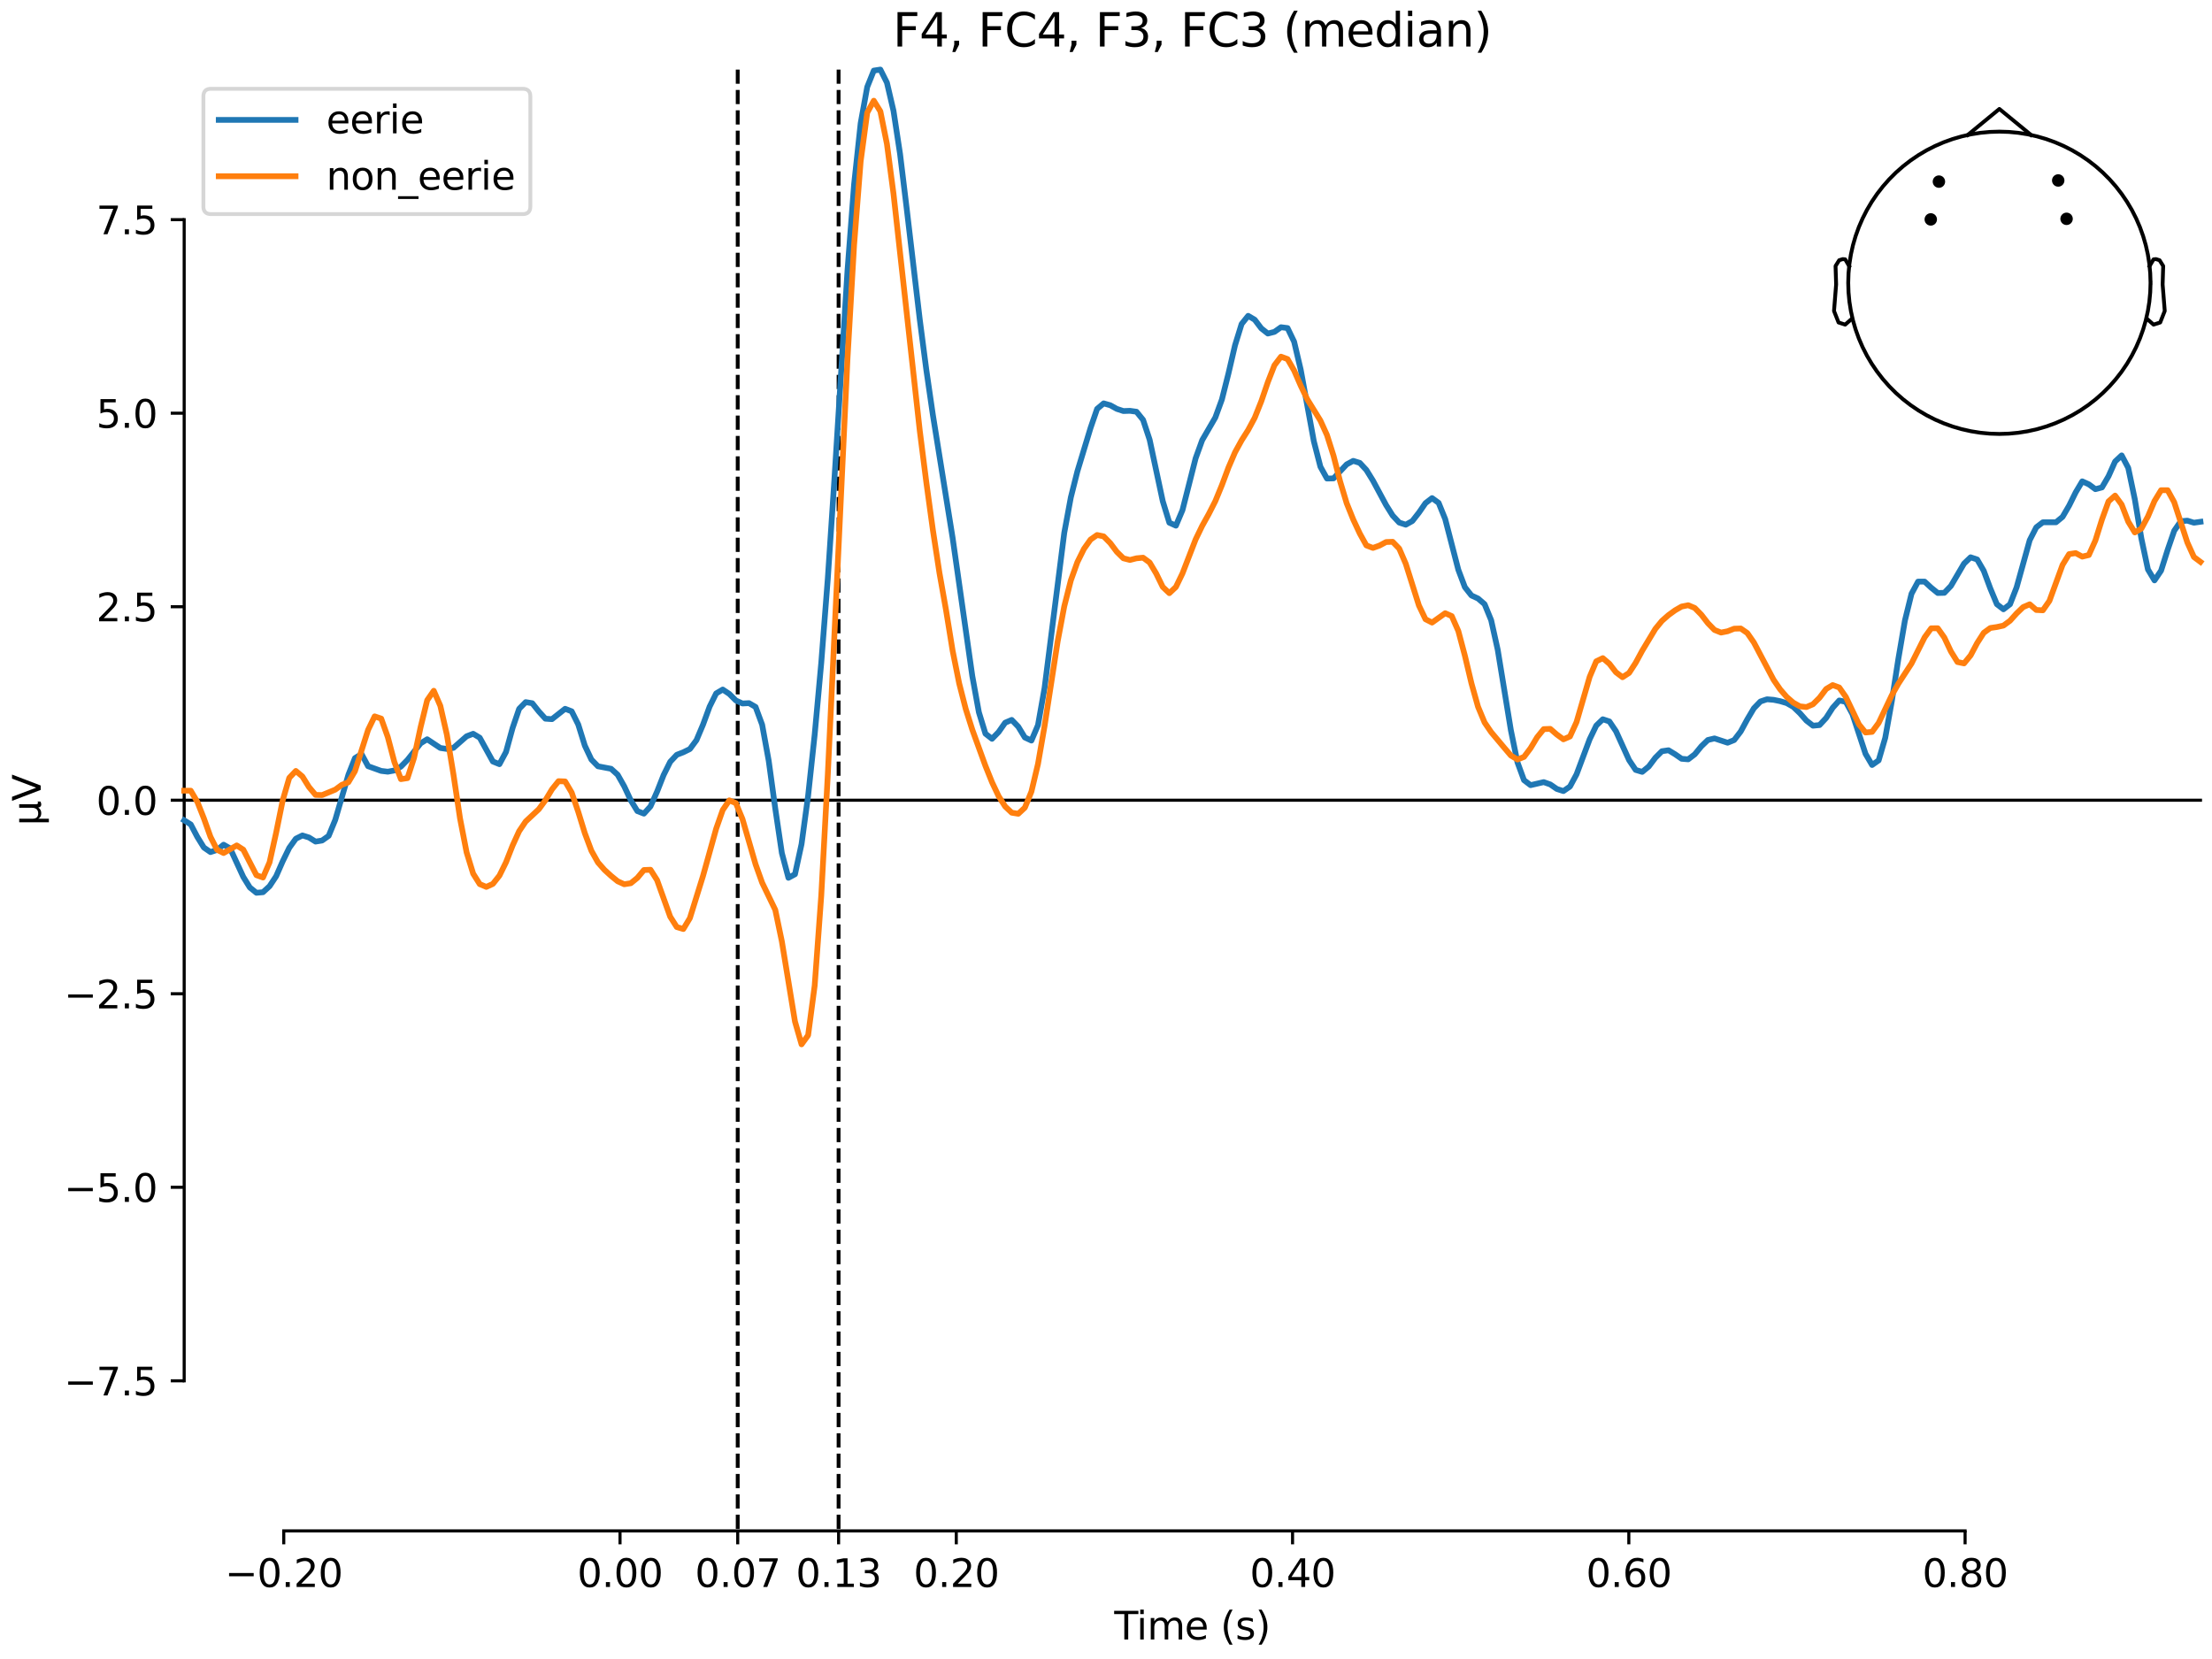<?xml version="1.0" encoding="utf-8" standalone="no"?>
<!DOCTYPE svg PUBLIC "-//W3C//DTD SVG 1.1//EN"
  "http://www.w3.org/Graphics/SVG/1.1/DTD/svg11.dtd">
<svg xmlns:xlink="http://www.w3.org/1999/xlink" width="576pt" height="432pt" viewBox="0 0 576 432" xmlns="http://www.w3.org/2000/svg" version="1.1">
 <defs>
  <style type="text/css">*{stroke-linejoin: round; stroke-linecap: butt}</style>
 </defs>
 <g id="figure_1">
  <g id="patch_1">
   <path d="M 0 432 
L 576 432 
L 576 0 
L 0 0 
z
" style="fill: #ffffff"/>
  </g>
  <g id="axes_1">
   <g id="patch_2">
    <path d="M 47.961 398.644 
L 573 398.644 
L 573 18.118 
L 47.961 18.118 
L 47.961 398.644 
z
" style="fill: none; opacity: 0"/>
   </g>
   <g id="patch_3">
    <path d="M 47.961 359.565 
L 47.961 57.197 
" style="fill: none; stroke: #000000; stroke-width: 0.8; stroke-linejoin: miter; stroke-linecap: square"/>
   </g>
   <g id="LineCollection_1">
    <path d="M 192.099 18.118 
L 192.099 398.644 
" clip-path="url(#pdfcd4443a3)" style="fill: none; stroke-dasharray: 3.7,1.6; stroke-dashoffset: 0; stroke: #000000"/>
    <path d="M 218.368 18.118 
L 218.368 398.644 
" clip-path="url(#pdfcd4443a3)" style="fill: none; stroke-dasharray: 3.7,1.6; stroke-dashoffset: 0; stroke: #000000"/>
   </g>
   <g id="matplotlib.axis_1">
    <g id="xtick_1">
     <g id="line2d_1">
      <defs>
       <path id="m4f84c73883" d="M 0 0 
L 0 3.5 
" style="stroke: #000000; stroke-width: 0.8"/>
      </defs>
      <g>
       <use xlink:href="#m4f84c73883" x="73.888" y="398.644" style="stroke: #000000; stroke-width: 0.8"/>
      </g>
     </g>
     <g id="text_1">
      <!-- −0.20 -->
      <g transform="translate(58.566 413.242) scale(0.1 -0.1)">
       <defs>
        <path id="DejaVuSans-2212" d="M 678 2272 
L 4684 2272 
L 4684 1741 
L 678 1741 
L 678 2272 
z
" transform="scale(0.016)"/>
        <path id="DejaVuSans-30" d="M 2034 4250 
Q 1547 4250 1301 3770 
Q 1056 3291 1056 2328 
Q 1056 1369 1301 889 
Q 1547 409 2034 409 
Q 2525 409 2770 889 
Q 3016 1369 3016 2328 
Q 3016 3291 2770 3770 
Q 2525 4250 2034 4250 
z
M 2034 4750 
Q 2819 4750 3233 4129 
Q 3647 3509 3647 2328 
Q 3647 1150 3233 529 
Q 2819 -91 2034 -91 
Q 1250 -91 836 529 
Q 422 1150 422 2328 
Q 422 3509 836 4129 
Q 1250 4750 2034 4750 
z
" transform="scale(0.016)"/>
        <path id="DejaVuSans-2e" d="M 684 794 
L 1344 794 
L 1344 0 
L 684 0 
L 684 794 
z
" transform="scale(0.016)"/>
        <path id="DejaVuSans-32" d="M 1228 531 
L 3431 531 
L 3431 0 
L 469 0 
L 469 531 
Q 828 903 1448 1529 
Q 2069 2156 2228 2338 
Q 2531 2678 2651 2914 
Q 2772 3150 2772 3378 
Q 2772 3750 2511 3984 
Q 2250 4219 1831 4219 
Q 1534 4219 1204 4116 
Q 875 4013 500 3803 
L 500 4441 
Q 881 4594 1212 4672 
Q 1544 4750 1819 4750 
Q 2544 4750 2975 4387 
Q 3406 4025 3406 3419 
Q 3406 3131 3298 2873 
Q 3191 2616 2906 2266 
Q 2828 2175 2409 1742 
Q 1991 1309 1228 531 
z
" transform="scale(0.016)"/>
       </defs>
       <use xlink:href="#DejaVuSans-2212"/>
       <use xlink:href="#DejaVuSans-30" transform="translate(83.789 0)"/>
       <use xlink:href="#DejaVuSans-2e" transform="translate(147.412 0)"/>
       <use xlink:href="#DejaVuSans-32" transform="translate(179.199 0)"/>
       <use xlink:href="#DejaVuSans-30" transform="translate(242.822 0)"/>
      </g>
     </g>
    </g>
    <g id="xtick_2">
     <g id="line2d_2">
      <g>
       <use xlink:href="#m4f84c73883" x="161.452" y="398.644" style="stroke: #000000; stroke-width: 0.8"/>
      </g>
     </g>
     <g id="text_2">
      <!-- 0.00 -->
      <g transform="translate(150.319 413.242) scale(0.1 -0.1)">
       <use xlink:href="#DejaVuSans-30"/>
       <use xlink:href="#DejaVuSans-2e" transform="translate(63.623 0)"/>
       <use xlink:href="#DejaVuSans-30" transform="translate(95.41 0)"/>
       <use xlink:href="#DejaVuSans-30" transform="translate(159.033 0)"/>
      </g>
     </g>
    </g>
    <g id="xtick_3">
     <g id="line2d_3">
      <g>
       <use xlink:href="#m4f84c73883" x="192.099" y="398.644" style="stroke: #000000; stroke-width: 0.8"/>
      </g>
     </g>
     <g id="text_3">
      <!-- 0.07 -->
      <g transform="translate(180.966 413.242) scale(0.1 -0.1)">
       <defs>
        <path id="DejaVuSans-37" d="M 525 4666 
L 3525 4666 
L 3525 4397 
L 1831 0 
L 1172 0 
L 2766 4134 
L 525 4134 
L 525 4666 
z
" transform="scale(0.016)"/>
       </defs>
       <use xlink:href="#DejaVuSans-30"/>
       <use xlink:href="#DejaVuSans-2e" transform="translate(63.623 0)"/>
       <use xlink:href="#DejaVuSans-30" transform="translate(95.41 0)"/>
       <use xlink:href="#DejaVuSans-37" transform="translate(159.033 0)"/>
      </g>
     </g>
    </g>
    <g id="xtick_4">
     <g id="line2d_4">
      <g>
       <use xlink:href="#m4f84c73883" x="218.368" y="398.644" style="stroke: #000000; stroke-width: 0.8"/>
      </g>
     </g>
     <g id="text_4">
      <!-- 0.13 -->
      <g transform="translate(207.235 413.242) scale(0.1 -0.1)">
       <defs>
        <path id="DejaVuSans-31" d="M 794 531 
L 1825 531 
L 1825 4091 
L 703 3866 
L 703 4441 
L 1819 4666 
L 2450 4666 
L 2450 531 
L 3481 531 
L 3481 0 
L 794 0 
L 794 531 
z
" transform="scale(0.016)"/>
        <path id="DejaVuSans-33" d="M 2597 2516 
Q 3050 2419 3304 2112 
Q 3559 1806 3559 1356 
Q 3559 666 3084 287 
Q 2609 -91 1734 -91 
Q 1441 -91 1130 -33 
Q 819 25 488 141 
L 488 750 
Q 750 597 1062 519 
Q 1375 441 1716 441 
Q 2309 441 2620 675 
Q 2931 909 2931 1356 
Q 2931 1769 2642 2001 
Q 2353 2234 1838 2234 
L 1294 2234 
L 1294 2753 
L 1863 2753 
Q 2328 2753 2575 2939 
Q 2822 3125 2822 3475 
Q 2822 3834 2567 4026 
Q 2313 4219 1838 4219 
Q 1578 4219 1281 4162 
Q 984 4106 628 3988 
L 628 4550 
Q 988 4650 1302 4700 
Q 1616 4750 1894 4750 
Q 2613 4750 3031 4423 
Q 3450 4097 3450 3541 
Q 3450 3153 3228 2886 
Q 3006 2619 2597 2516 
z
" transform="scale(0.016)"/>
       </defs>
       <use xlink:href="#DejaVuSans-30"/>
       <use xlink:href="#DejaVuSans-2e" transform="translate(63.623 0)"/>
       <use xlink:href="#DejaVuSans-31" transform="translate(95.41 0)"/>
       <use xlink:href="#DejaVuSans-33" transform="translate(159.033 0)"/>
      </g>
     </g>
    </g>
    <g id="xtick_5">
     <g id="line2d_5">
      <g>
       <use xlink:href="#m4f84c73883" x="249.015" y="398.644" style="stroke: #000000; stroke-width: 0.8"/>
      </g>
     </g>
     <g id="text_5">
      <!-- 0.20 -->
      <g transform="translate(237.882 413.242) scale(0.1 -0.1)">
       <use xlink:href="#DejaVuSans-30"/>
       <use xlink:href="#DejaVuSans-2e" transform="translate(63.623 0)"/>
       <use xlink:href="#DejaVuSans-32" transform="translate(95.41 0)"/>
       <use xlink:href="#DejaVuSans-30" transform="translate(159.033 0)"/>
      </g>
     </g>
    </g>
    <g id="xtick_6">
     <g id="line2d_6">
      <g>
       <use xlink:href="#m4f84c73883" x="336.578" y="398.644" style="stroke: #000000; stroke-width: 0.8"/>
      </g>
     </g>
     <g id="text_6">
      <!-- 0.40 -->
      <g transform="translate(325.446 413.242) scale(0.1 -0.1)">
       <defs>
        <path id="DejaVuSans-34" d="M 2419 4116 
L 825 1625 
L 2419 1625 
L 2419 4116 
z
M 2253 4666 
L 3047 4666 
L 3047 1625 
L 3713 1625 
L 3713 1100 
L 3047 1100 
L 3047 0 
L 2419 0 
L 2419 1100 
L 313 1100 
L 313 1709 
L 2253 4666 
z
" transform="scale(0.016)"/>
       </defs>
       <use xlink:href="#DejaVuSans-30"/>
       <use xlink:href="#DejaVuSans-2e" transform="translate(63.623 0)"/>
       <use xlink:href="#DejaVuSans-34" transform="translate(95.41 0)"/>
       <use xlink:href="#DejaVuSans-30" transform="translate(159.033 0)"/>
      </g>
     </g>
    </g>
    <g id="xtick_7">
     <g id="line2d_7">
      <g>
       <use xlink:href="#m4f84c73883" x="424.142" y="398.644" style="stroke: #000000; stroke-width: 0.8"/>
      </g>
     </g>
     <g id="text_7">
      <!-- 0.60 -->
      <g transform="translate(413.009 413.242) scale(0.1 -0.1)">
       <defs>
        <path id="DejaVuSans-36" d="M 2113 2584 
Q 1688 2584 1439 2293 
Q 1191 2003 1191 1497 
Q 1191 994 1439 701 
Q 1688 409 2113 409 
Q 2538 409 2786 701 
Q 3034 994 3034 1497 
Q 3034 2003 2786 2293 
Q 2538 2584 2113 2584 
z
M 3366 4563 
L 3366 3988 
Q 3128 4100 2886 4159 
Q 2644 4219 2406 4219 
Q 1781 4219 1451 3797 
Q 1122 3375 1075 2522 
Q 1259 2794 1537 2939 
Q 1816 3084 2150 3084 
Q 2853 3084 3261 2657 
Q 3669 2231 3669 1497 
Q 3669 778 3244 343 
Q 2819 -91 2113 -91 
Q 1303 -91 875 529 
Q 447 1150 447 2328 
Q 447 3434 972 4092 
Q 1497 4750 2381 4750 
Q 2619 4750 2861 4703 
Q 3103 4656 3366 4563 
z
" transform="scale(0.016)"/>
       </defs>
       <use xlink:href="#DejaVuSans-30"/>
       <use xlink:href="#DejaVuSans-2e" transform="translate(63.623 0)"/>
       <use xlink:href="#DejaVuSans-36" transform="translate(95.41 0)"/>
       <use xlink:href="#DejaVuSans-30" transform="translate(159.033 0)"/>
      </g>
     </g>
    </g>
    <g id="xtick_8">
     <g id="line2d_8">
      <g>
       <use xlink:href="#m4f84c73883" x="511.705" y="398.644" style="stroke: #000000; stroke-width: 0.8"/>
      </g>
     </g>
     <g id="text_8">
      <!-- 0.80 -->
      <g transform="translate(500.573 413.242) scale(0.1 -0.1)">
       <defs>
        <path id="DejaVuSans-38" d="M 2034 2216 
Q 1584 2216 1326 1975 
Q 1069 1734 1069 1313 
Q 1069 891 1326 650 
Q 1584 409 2034 409 
Q 2484 409 2743 651 
Q 3003 894 3003 1313 
Q 3003 1734 2745 1975 
Q 2488 2216 2034 2216 
z
M 1403 2484 
Q 997 2584 770 2862 
Q 544 3141 544 3541 
Q 544 4100 942 4425 
Q 1341 4750 2034 4750 
Q 2731 4750 3128 4425 
Q 3525 4100 3525 3541 
Q 3525 3141 3298 2862 
Q 3072 2584 2669 2484 
Q 3125 2378 3379 2068 
Q 3634 1759 3634 1313 
Q 3634 634 3220 271 
Q 2806 -91 2034 -91 
Q 1263 -91 848 271 
Q 434 634 434 1313 
Q 434 1759 690 2068 
Q 947 2378 1403 2484 
z
M 1172 3481 
Q 1172 3119 1398 2916 
Q 1625 2713 2034 2713 
Q 2441 2713 2670 2916 
Q 2900 3119 2900 3481 
Q 2900 3844 2670 4047 
Q 2441 4250 2034 4250 
Q 1625 4250 1398 4047 
Q 1172 3844 1172 3481 
z
" transform="scale(0.016)"/>
       </defs>
       <use xlink:href="#DejaVuSans-30"/>
       <use xlink:href="#DejaVuSans-2e" transform="translate(63.623 0)"/>
       <use xlink:href="#DejaVuSans-38" transform="translate(95.41 0)"/>
       <use xlink:href="#DejaVuSans-30" transform="translate(159.033 0)"/>
      </g>
     </g>
    </g>
    <g id="text_9">
     <!-- Time (s) -->
     <g transform="translate(290.152 426.92) scale(0.1 -0.1)">
      <defs>
       <path id="DejaVuSans-54" d="M -19 4666 
L 3928 4666 
L 3928 4134 
L 2272 4134 
L 2272 0 
L 1638 0 
L 1638 4134 
L -19 4134 
L -19 4666 
z
" transform="scale(0.016)"/>
       <path id="DejaVuSans-69" d="M 603 3500 
L 1178 3500 
L 1178 0 
L 603 0 
L 603 3500 
z
M 603 4863 
L 1178 4863 
L 1178 4134 
L 603 4134 
L 603 4863 
z
" transform="scale(0.016)"/>
       <path id="DejaVuSans-6d" d="M 3328 2828 
Q 3544 3216 3844 3400 
Q 4144 3584 4550 3584 
Q 5097 3584 5394 3201 
Q 5691 2819 5691 2113 
L 5691 0 
L 5113 0 
L 5113 2094 
Q 5113 2597 4934 2840 
Q 4756 3084 4391 3084 
Q 3944 3084 3684 2787 
Q 3425 2491 3425 1978 
L 3425 0 
L 2847 0 
L 2847 2094 
Q 2847 2600 2669 2842 
Q 2491 3084 2119 3084 
Q 1678 3084 1418 2786 
Q 1159 2488 1159 1978 
L 1159 0 
L 581 0 
L 581 3500 
L 1159 3500 
L 1159 2956 
Q 1356 3278 1631 3431 
Q 1906 3584 2284 3584 
Q 2666 3584 2933 3390 
Q 3200 3197 3328 2828 
z
" transform="scale(0.016)"/>
       <path id="DejaVuSans-65" d="M 3597 1894 
L 3597 1613 
L 953 1613 
Q 991 1019 1311 708 
Q 1631 397 2203 397 
Q 2534 397 2845 478 
Q 3156 559 3463 722 
L 3463 178 
Q 3153 47 2828 -22 
Q 2503 -91 2169 -91 
Q 1331 -91 842 396 
Q 353 884 353 1716 
Q 353 2575 817 3079 
Q 1281 3584 2069 3584 
Q 2775 3584 3186 3129 
Q 3597 2675 3597 1894 
z
M 3022 2063 
Q 3016 2534 2758 2815 
Q 2500 3097 2075 3097 
Q 1594 3097 1305 2825 
Q 1016 2553 972 2059 
L 3022 2063 
z
" transform="scale(0.016)"/>
       <path id="DejaVuSans-20" transform="scale(0.016)"/>
       <path id="DejaVuSans-28" d="M 1984 4856 
Q 1566 4138 1362 3434 
Q 1159 2731 1159 2009 
Q 1159 1288 1364 580 
Q 1569 -128 1984 -844 
L 1484 -844 
Q 1016 -109 783 600 
Q 550 1309 550 2009 
Q 550 2706 781 3412 
Q 1013 4119 1484 4856 
L 1984 4856 
z
" transform="scale(0.016)"/>
       <path id="DejaVuSans-73" d="M 2834 3397 
L 2834 2853 
Q 2591 2978 2328 3040 
Q 2066 3103 1784 3103 
Q 1356 3103 1142 2972 
Q 928 2841 928 2578 
Q 928 2378 1081 2264 
Q 1234 2150 1697 2047 
L 1894 2003 
Q 2506 1872 2764 1633 
Q 3022 1394 3022 966 
Q 3022 478 2636 193 
Q 2250 -91 1575 -91 
Q 1294 -91 989 -36 
Q 684 19 347 128 
L 347 722 
Q 666 556 975 473 
Q 1284 391 1588 391 
Q 1994 391 2212 530 
Q 2431 669 2431 922 
Q 2431 1156 2273 1281 
Q 2116 1406 1581 1522 
L 1381 1569 
Q 847 1681 609 1914 
Q 372 2147 372 2553 
Q 372 3047 722 3315 
Q 1072 3584 1716 3584 
Q 2034 3584 2315 3537 
Q 2597 3491 2834 3397 
z
" transform="scale(0.016)"/>
       <path id="DejaVuSans-29" d="M 513 4856 
L 1013 4856 
Q 1481 4119 1714 3412 
Q 1947 2706 1947 2009 
Q 1947 1309 1714 600 
Q 1481 -109 1013 -844 
L 513 -844 
Q 928 -128 1133 580 
Q 1338 1288 1338 2009 
Q 1338 2731 1133 3434 
Q 928 4138 513 4856 
z
" transform="scale(0.016)"/>
      </defs>
      <use xlink:href="#DejaVuSans-54"/>
      <use xlink:href="#DejaVuSans-69" transform="translate(57.959 0)"/>
      <use xlink:href="#DejaVuSans-6d" transform="translate(85.742 0)"/>
      <use xlink:href="#DejaVuSans-65" transform="translate(183.154 0)"/>
      <use xlink:href="#DejaVuSans-20" transform="translate(244.678 0)"/>
      <use xlink:href="#DejaVuSans-28" transform="translate(276.465 0)"/>
      <use xlink:href="#DejaVuSans-73" transform="translate(315.479 0)"/>
      <use xlink:href="#DejaVuSans-29" transform="translate(367.578 0)"/>
     </g>
    </g>
   </g>
   <g id="matplotlib.axis_2">
    <g id="ytick_1">
     <g id="line2d_9">
      <defs>
       <path id="mbb1efd7a6c" d="M 0 0 
L -3.5 0 
" style="stroke: #000000; stroke-width: 0.8"/>
      </defs>
      <g>
       <use xlink:href="#mbb1efd7a6c" x="47.961" y="359.565" style="stroke: #000000; stroke-width: 0.8"/>
      </g>
     </g>
     <g id="text_10">
      <!-- −7.5 -->
      <g transform="translate(16.678 363.364) scale(0.1 -0.1)">
       <defs>
        <path id="DejaVuSans-35" d="M 691 4666 
L 3169 4666 
L 3169 4134 
L 1269 4134 
L 1269 2991 
Q 1406 3038 1543 3061 
Q 1681 3084 1819 3084 
Q 2600 3084 3056 2656 
Q 3513 2228 3513 1497 
Q 3513 744 3044 326 
Q 2575 -91 1722 -91 
Q 1428 -91 1123 -41 
Q 819 9 494 109 
L 494 744 
Q 775 591 1075 516 
Q 1375 441 1709 441 
Q 2250 441 2565 725 
Q 2881 1009 2881 1497 
Q 2881 1984 2565 2268 
Q 2250 2553 1709 2553 
Q 1456 2553 1204 2497 
Q 953 2441 691 2322 
L 691 4666 
z
" transform="scale(0.016)"/>
       </defs>
       <use xlink:href="#DejaVuSans-2212"/>
       <use xlink:href="#DejaVuSans-37" transform="translate(83.789 0)"/>
       <use xlink:href="#DejaVuSans-2e" transform="translate(147.412 0)"/>
       <use xlink:href="#DejaVuSans-35" transform="translate(179.199 0)"/>
      </g>
     </g>
    </g>
    <g id="ytick_2">
     <g id="line2d_10">
      <g>
       <use xlink:href="#mbb1efd7a6c" x="47.961" y="309.17" style="stroke: #000000; stroke-width: 0.8"/>
      </g>
     </g>
     <g id="text_11">
      <!-- −5.0 -->
      <g transform="translate(16.678 312.97) scale(0.1 -0.1)">
       <use xlink:href="#DejaVuSans-2212"/>
       <use xlink:href="#DejaVuSans-35" transform="translate(83.789 0)"/>
       <use xlink:href="#DejaVuSans-2e" transform="translate(147.412 0)"/>
       <use xlink:href="#DejaVuSans-30" transform="translate(179.199 0)"/>
      </g>
     </g>
    </g>
    <g id="ytick_3">
     <g id="line2d_11">
      <g>
       <use xlink:href="#mbb1efd7a6c" x="47.961" y="258.776" style="stroke: #000000; stroke-width: 0.8"/>
      </g>
     </g>
     <g id="text_12">
      <!-- −2.5 -->
      <g transform="translate(16.678 262.575) scale(0.1 -0.1)">
       <use xlink:href="#DejaVuSans-2212"/>
       <use xlink:href="#DejaVuSans-32" transform="translate(83.789 0)"/>
       <use xlink:href="#DejaVuSans-2e" transform="translate(147.412 0)"/>
       <use xlink:href="#DejaVuSans-35" transform="translate(179.199 0)"/>
      </g>
     </g>
    </g>
    <g id="ytick_4">
     <g id="line2d_12">
      <g>
       <use xlink:href="#mbb1efd7a6c" x="47.961" y="208.381" style="stroke: #000000; stroke-width: 0.8"/>
      </g>
     </g>
     <g id="text_13">
      <!-- 0.0 -->
      <g transform="translate(25.058 212.18) scale(0.1 -0.1)">
       <use xlink:href="#DejaVuSans-30"/>
       <use xlink:href="#DejaVuSans-2e" transform="translate(63.623 0)"/>
       <use xlink:href="#DejaVuSans-30" transform="translate(95.41 0)"/>
      </g>
     </g>
    </g>
    <g id="ytick_5">
     <g id="line2d_13">
      <g>
       <use xlink:href="#mbb1efd7a6c" x="47.961" y="157.986" style="stroke: #000000; stroke-width: 0.8"/>
      </g>
     </g>
     <g id="text_14">
      <!-- 2.5 -->
      <g transform="translate(25.058 161.785) scale(0.1 -0.1)">
       <use xlink:href="#DejaVuSans-32"/>
       <use xlink:href="#DejaVuSans-2e" transform="translate(63.623 0)"/>
       <use xlink:href="#DejaVuSans-35" transform="translate(95.41 0)"/>
      </g>
     </g>
    </g>
    <g id="ytick_6">
     <g id="line2d_14">
      <g>
       <use xlink:href="#mbb1efd7a6c" x="47.961" y="107.591" style="stroke: #000000; stroke-width: 0.8"/>
      </g>
     </g>
     <g id="text_15">
      <!-- 5.0 -->
      <g transform="translate(25.058 111.391) scale(0.1 -0.1)">
       <use xlink:href="#DejaVuSans-35"/>
       <use xlink:href="#DejaVuSans-2e" transform="translate(63.623 0)"/>
       <use xlink:href="#DejaVuSans-30" transform="translate(95.41 0)"/>
      </g>
     </g>
    </g>
    <g id="ytick_7">
     <g id="line2d_15">
      <g>
       <use xlink:href="#mbb1efd7a6c" x="47.961" y="57.197" style="stroke: #000000; stroke-width: 0.8"/>
      </g>
     </g>
     <g id="text_16">
      <!-- 7.5 -->
      <g transform="translate(25.058 60.996) scale(0.1 -0.1)">
       <use xlink:href="#DejaVuSans-37"/>
       <use xlink:href="#DejaVuSans-2e" transform="translate(63.623 0)"/>
       <use xlink:href="#DejaVuSans-35" transform="translate(95.41 0)"/>
      </g>
     </g>
    </g>
    <g id="text_17">
     <!-- µV -->
     <g transform="translate(10.599 214.982) rotate(-90) scale(0.1 -0.1)">
      <defs>
       <path id="DejaVuSans-b5" d="M 544 -1331 
L 544 3500 
L 1119 3500 
L 1119 1325 
Q 1119 872 1334 640 
Q 1550 409 1972 409 
Q 2434 409 2667 671 
Q 2900 934 2900 1459 
L 2900 3500 
L 3475 3500 
L 3475 806 
Q 3475 619 3529 530 
Q 3584 441 3700 441 
Q 3728 441 3778 458 
Q 3828 475 3916 513 
L 3916 50 
Q 3788 -22 3673 -56 
Q 3559 -91 3450 -91 
Q 3234 -91 3106 31 
Q 2978 153 2931 403 
Q 2775 156 2548 32 
Q 2322 -91 2016 -91 
Q 1697 -91 1473 31 
Q 1250 153 1119 397 
L 1119 -1331 
L 544 -1331 
z
" transform="scale(0.016)"/>
       <path id="DejaVuSans-56" d="M 1831 0 
L 50 4666 
L 709 4666 
L 2188 738 
L 3669 4666 
L 4325 4666 
L 2547 0 
L 1831 0 
z
" transform="scale(0.016)"/>
      </defs>
      <use xlink:href="#DejaVuSans-b5"/>
      <use xlink:href="#DejaVuSans-56" transform="translate(63.623 0)"/>
     </g>
    </g>
   </g>
   <g id="patch_4">
    <path d="M 73.888 398.644 
L 511.705 398.644 
" style="fill: none; stroke: #000000; stroke-width: 0.8; stroke-linejoin: miter; stroke-linecap: square"/>
   </g>
   <g id="patch_5">
    <path d="M 47.961 208.381 
L 573 208.381 
" style="fill: none; stroke: #000000; stroke-width: 0.8; stroke-linejoin: miter; stroke-linecap: square"/>
   </g>
   <g id="text_18">
    <!-- F4, FC4, F3, FC3 (median) -->
    <g transform="translate(232.506 12.118) scale(0.12 -0.12)">
     <defs>
      <path id="DejaVuSans-46" d="M 628 4666 
L 3309 4666 
L 3309 4134 
L 1259 4134 
L 1259 2759 
L 3109 2759 
L 3109 2228 
L 1259 2228 
L 1259 0 
L 628 0 
L 628 4666 
z
" transform="scale(0.016)"/>
      <path id="DejaVuSans-2c" d="M 750 794 
L 1409 794 
L 1409 256 
L 897 -744 
L 494 -744 
L 750 256 
L 750 794 
z
" transform="scale(0.016)"/>
      <path id="DejaVuSans-43" d="M 4122 4306 
L 4122 3641 
Q 3803 3938 3442 4084 
Q 3081 4231 2675 4231 
Q 1875 4231 1450 3742 
Q 1025 3253 1025 2328 
Q 1025 1406 1450 917 
Q 1875 428 2675 428 
Q 3081 428 3442 575 
Q 3803 722 4122 1019 
L 4122 359 
Q 3791 134 3420 21 
Q 3050 -91 2638 -91 
Q 1578 -91 968 557 
Q 359 1206 359 2328 
Q 359 3453 968 4101 
Q 1578 4750 2638 4750 
Q 3056 4750 3426 4639 
Q 3797 4528 4122 4306 
z
" transform="scale(0.016)"/>
      <path id="DejaVuSans-64" d="M 2906 2969 
L 2906 4863 
L 3481 4863 
L 3481 0 
L 2906 0 
L 2906 525 
Q 2725 213 2448 61 
Q 2172 -91 1784 -91 
Q 1150 -91 751 415 
Q 353 922 353 1747 
Q 353 2572 751 3078 
Q 1150 3584 1784 3584 
Q 2172 3584 2448 3432 
Q 2725 3281 2906 2969 
z
M 947 1747 
Q 947 1113 1208 752 
Q 1469 391 1925 391 
Q 2381 391 2643 752 
Q 2906 1113 2906 1747 
Q 2906 2381 2643 2742 
Q 2381 3103 1925 3103 
Q 1469 3103 1208 2742 
Q 947 2381 947 1747 
z
" transform="scale(0.016)"/>
      <path id="DejaVuSans-61" d="M 2194 1759 
Q 1497 1759 1228 1600 
Q 959 1441 959 1056 
Q 959 750 1161 570 
Q 1363 391 1709 391 
Q 2188 391 2477 730 
Q 2766 1069 2766 1631 
L 2766 1759 
L 2194 1759 
z
M 3341 1997 
L 3341 0 
L 2766 0 
L 2766 531 
Q 2569 213 2275 61 
Q 1981 -91 1556 -91 
Q 1019 -91 701 211 
Q 384 513 384 1019 
Q 384 1609 779 1909 
Q 1175 2209 1959 2209 
L 2766 2209 
L 2766 2266 
Q 2766 2663 2505 2880 
Q 2244 3097 1772 3097 
Q 1472 3097 1187 3025 
Q 903 2953 641 2809 
L 641 3341 
Q 956 3463 1253 3523 
Q 1550 3584 1831 3584 
Q 2591 3584 2966 3190 
Q 3341 2797 3341 1997 
z
" transform="scale(0.016)"/>
      <path id="DejaVuSans-6e" d="M 3513 2113 
L 3513 0 
L 2938 0 
L 2938 2094 
Q 2938 2591 2744 2837 
Q 2550 3084 2163 3084 
Q 1697 3084 1428 2787 
Q 1159 2491 1159 1978 
L 1159 0 
L 581 0 
L 581 3500 
L 1159 3500 
L 1159 2956 
Q 1366 3272 1645 3428 
Q 1925 3584 2291 3584 
Q 2894 3584 3203 3211 
Q 3513 2838 3513 2113 
z
" transform="scale(0.016)"/>
     </defs>
     <use xlink:href="#DejaVuSans-46"/>
     <use xlink:href="#DejaVuSans-34" transform="translate(57.52 0)"/>
     <use xlink:href="#DejaVuSans-2c" transform="translate(121.143 0)"/>
     <use xlink:href="#DejaVuSans-20" transform="translate(152.93 0)"/>
     <use xlink:href="#DejaVuSans-46" transform="translate(184.717 0)"/>
     <use xlink:href="#DejaVuSans-43" transform="translate(242.236 0)"/>
     <use xlink:href="#DejaVuSans-34" transform="translate(312.061 0)"/>
     <use xlink:href="#DejaVuSans-2c" transform="translate(375.684 0)"/>
     <use xlink:href="#DejaVuSans-20" transform="translate(407.471 0)"/>
     <use xlink:href="#DejaVuSans-46" transform="translate(439.258 0)"/>
     <use xlink:href="#DejaVuSans-33" transform="translate(496.777 0)"/>
     <use xlink:href="#DejaVuSans-2c" transform="translate(560.4 0)"/>
     <use xlink:href="#DejaVuSans-20" transform="translate(592.188 0)"/>
     <use xlink:href="#DejaVuSans-46" transform="translate(623.975 0)"/>
     <use xlink:href="#DejaVuSans-43" transform="translate(681.494 0)"/>
     <use xlink:href="#DejaVuSans-33" transform="translate(751.318 0)"/>
     <use xlink:href="#DejaVuSans-20" transform="translate(814.941 0)"/>
     <use xlink:href="#DejaVuSans-28" transform="translate(846.729 0)"/>
     <use xlink:href="#DejaVuSans-6d" transform="translate(885.742 0)"/>
     <use xlink:href="#DejaVuSans-65" transform="translate(983.154 0)"/>
     <use xlink:href="#DejaVuSans-64" transform="translate(1044.678 0)"/>
     <use xlink:href="#DejaVuSans-69" transform="translate(1108.154 0)"/>
     <use xlink:href="#DejaVuSans-61" transform="translate(1135.938 0)"/>
     <use xlink:href="#DejaVuSans-6e" transform="translate(1197.217 0)"/>
     <use xlink:href="#DejaVuSans-29" transform="translate(1260.596 0)"/>
    </g>
   </g>
   <g id="legend_1">
    <g id="patch_6">
     <path d="M 54.961 55.753 
L 136.103 55.753 
Q 138.103 55.753 138.103 53.753 
L 138.103 25.118 
Q 138.103 23.118 136.103 23.118 
L 54.961 23.118 
Q 52.961 23.118 52.961 25.118 
L 52.961 53.753 
Q 52.961 55.753 54.961 55.753 
z
" style="fill: #ffffff; opacity: 0.8; stroke: #cccccc; stroke-linejoin: miter"/>
    </g>
    <g id="line2d_16">
     <path d="M 56.961 31.217 
L 66.961 31.217 
L 76.961 31.217 
" style="fill: none; stroke: #1f77b4; stroke-width: 1.5; stroke-linecap: square"/>
    </g>
    <g id="text_19">
     <!-- eerie -->
     <g transform="translate(84.961 34.717) scale(0.1 -0.1)">
      <defs>
       <path id="DejaVuSans-72" d="M 2631 2963 
Q 2534 3019 2420 3045 
Q 2306 3072 2169 3072 
Q 1681 3072 1420 2755 
Q 1159 2438 1159 1844 
L 1159 0 
L 581 0 
L 581 3500 
L 1159 3500 
L 1159 2956 
Q 1341 3275 1631 3429 
Q 1922 3584 2338 3584 
Q 2397 3584 2469 3576 
Q 2541 3569 2628 3553 
L 2631 2963 
z
" transform="scale(0.016)"/>
      </defs>
      <use xlink:href="#DejaVuSans-65"/>
      <use xlink:href="#DejaVuSans-65" transform="translate(61.523 0)"/>
      <use xlink:href="#DejaVuSans-72" transform="translate(123.047 0)"/>
      <use xlink:href="#DejaVuSans-69" transform="translate(164.16 0)"/>
      <use xlink:href="#DejaVuSans-65" transform="translate(191.943 0)"/>
     </g>
    </g>
    <g id="line2d_17">
     <path d="M 56.961 45.895 
L 66.961 45.895 
L 76.961 45.895 
" style="fill: none; stroke: #ff7f0e; stroke-width: 1.5; stroke-linecap: square"/>
    </g>
    <g id="text_20">
     <!-- non_eerie -->
     <g transform="translate(84.961 49.395) scale(0.1 -0.1)">
      <defs>
       <path id="DejaVuSans-6f" d="M 1959 3097 
Q 1497 3097 1228 2736 
Q 959 2375 959 1747 
Q 959 1119 1226 758 
Q 1494 397 1959 397 
Q 2419 397 2687 759 
Q 2956 1122 2956 1747 
Q 2956 2369 2687 2733 
Q 2419 3097 1959 3097 
z
M 1959 3584 
Q 2709 3584 3137 3096 
Q 3566 2609 3566 1747 
Q 3566 888 3137 398 
Q 2709 -91 1959 -91 
Q 1206 -91 779 398 
Q 353 888 353 1747 
Q 353 2609 779 3096 
Q 1206 3584 1959 3584 
z
" transform="scale(0.016)"/>
       <path id="DejaVuSans-5f" d="M 3263 -1063 
L 3263 -1509 
L -63 -1509 
L -63 -1063 
L 3263 -1063 
z
" transform="scale(0.016)"/>
      </defs>
      <use xlink:href="#DejaVuSans-6e"/>
      <use xlink:href="#DejaVuSans-6f" transform="translate(63.379 0)"/>
      <use xlink:href="#DejaVuSans-6e" transform="translate(124.561 0)"/>
      <use xlink:href="#DejaVuSans-5f" transform="translate(187.939 0)"/>
      <use xlink:href="#DejaVuSans-65" transform="translate(237.939 0)"/>
      <use xlink:href="#DejaVuSans-65" transform="translate(299.463 0)"/>
      <use xlink:href="#DejaVuSans-72" transform="translate(360.986 0)"/>
      <use xlink:href="#DejaVuSans-69" transform="translate(402.1 0)"/>
      <use xlink:href="#DejaVuSans-65" transform="translate(429.883 0)"/>
     </g>
    </g>
   </g>
   <g id="line2d_18">
    <path d="M 47.961 213.611 
L 49.671 214.682 
L 51.382 217.939 
L 53.092 220.699 
L 54.802 221.877 
L 56.512 221.327 
L 58.223 219.956 
L 59.933 220.934 
L 63.353 228.35 
L 65.063 231.106 
L 66.774 232.478 
L 68.484 232.329 
L 70.194 230.766 
L 71.904 228.174 
L 73.615 224.28 
L 75.325 220.773 
L 77.035 218.399 
L 78.745 217.547 
L 80.455 218.08 
L 82.166 219.147 
L 83.876 218.868 
L 85.586 217.652 
L 87.296 213.497 
L 90.717 201.76 
L 92.427 197.412 
L 94.137 196.352 
L 95.847 199.513 
L 99.268 200.744 
L 100.978 200.95 
L 102.688 200.631 
L 104.399 199.622 
L 106.109 197.876 
L 109.529 193.562 
L 111.239 192.502 
L 114.66 194.773 
L 116.37 195.02 
L 118.08 194.736 
L 121.501 191.728 
L 123.211 191.072 
L 124.921 192.099 
L 128.342 198.294 
L 130.052 198.991 
L 131.762 195.811 
L 133.472 189.581 
L 135.183 184.573 
L 136.893 182.833 
L 138.603 183.122 
L 140.313 185.269 
L 142.023 187.147 
L 143.734 187.267 
L 147.154 184.568 
L 148.864 185.227 
L 150.575 188.663 
L 152.285 194.156 
L 153.995 197.787 
L 155.705 199.537 
L 159.126 200.19 
L 160.836 201.736 
L 162.546 204.756 
L 164.256 208.414 
L 165.967 211.206 
L 167.677 211.87 
L 169.387 209.975 
L 171.097 206.15 
L 172.807 201.812 
L 174.518 198.374 
L 176.228 196.549 
L 177.938 195.886 
L 179.648 195.045 
L 181.359 192.732 
L 183.069 188.68 
L 184.779 184.014 
L 186.489 180.562 
L 188.199 179.554 
L 189.91 180.692 
L 191.62 182.402 
L 193.33 183.186 
L 195.04 183.097 
L 196.751 184.084 
L 198.461 188.709 
L 200.171 198.097 
L 201.881 210.559 
L 203.592 222.122 
L 205.302 228.577 
L 207.012 227.655 
L 208.722 219.792 
L 210.432 207.214 
L 212.143 191.286 
L 213.853 172.623 
L 215.563 150.594 
L 217.273 124.923 
L 220.694 70.348 
L 222.404 48.015 
L 224.114 32.1 
L 225.824 22.649 
L 227.535 18.382 
L 229.245 18.118 
L 230.955 21.524 
L 232.665 28.86 
L 234.376 40.107 
L 236.086 54.166 
L 239.506 83.201 
L 241.216 96.34 
L 242.927 108.11 
L 248.057 140.034 
L 253.188 176.059 
L 254.898 185.465 
L 256.608 191.05 
L 258.319 192.387 
L 260.029 190.628 
L 261.739 188.191 
L 263.449 187.461 
L 265.16 189.233 
L 266.87 192.041 
L 268.58 192.839 
L 270.29 188.822 
L 272 179.163 
L 277.131 138.756 
L 278.841 129.522 
L 280.552 122.723 
L 283.972 111.456 
L 285.682 106.475 
L 287.392 105.037 
L 289.103 105.522 
L 290.813 106.469 
L 292.523 107.034 
L 294.233 106.977 
L 295.944 107.214 
L 297.654 109.33 
L 299.364 114.503 
L 302.784 130.523 
L 304.495 136.11 
L 306.205 136.882 
L 307.915 132.829 
L 311.336 119.345 
L 313.046 114.618 
L 316.466 108.722 
L 318.176 104.036 
L 319.887 97.254 
L 321.597 89.912 
L 323.307 84.374 
L 325.017 82.241 
L 326.728 83.251 
L 328.438 85.505 
L 330.148 86.854 
L 331.858 86.42 
L 333.568 85.211 
L 335.279 85.426 
L 336.989 88.984 
L 338.699 96.241 
L 342.12 114.897 
L 343.83 121.53 
L 345.54 124.614 
L 347.25 124.571 
L 350.671 120.921 
L 352.381 120.008 
L 354.091 120.535 
L 355.801 122.377 
L 357.512 125.147 
L 360.932 131.512 
L 362.642 134.24 
L 364.353 136.075 
L 366.063 136.631 
L 367.773 135.674 
L 369.483 133.488 
L 371.193 131.015 
L 372.904 129.703 
L 374.614 130.94 
L 376.324 135.155 
L 379.745 148.365 
L 381.455 152.901 
L 383.165 155.064 
L 384.875 155.853 
L 386.585 157.322 
L 388.296 161.495 
L 390.006 169.211 
L 393.426 190.136 
L 395.137 198.488 
L 396.847 203.154 
L 398.557 204.456 
L 401.977 203.66 
L 403.688 204.266 
L 405.398 205.442 
L 407.108 205.993 
L 408.818 204.811 
L 410.529 201.633 
L 413.949 192.491 
L 415.659 188.944 
L 417.369 187.296 
L 419.08 187.86 
L 420.79 190.393 
L 424.21 197.93 
L 425.921 200.482 
L 427.631 200.997 
L 429.341 199.587 
L 431.051 197.316 
L 432.761 195.614 
L 434.472 195.364 
L 436.182 196.397 
L 437.892 197.584 
L 439.602 197.728 
L 441.313 196.423 
L 443.023 194.333 
L 444.733 192.689 
L 446.443 192.28 
L 449.864 193.405 
L 451.574 192.709 
L 453.284 190.468 
L 454.994 187.319 
L 456.705 184.435 
L 458.415 182.664 
L 460.125 182.091 
L 461.835 182.231 
L 463.545 182.58 
L 465.256 183.09 
L 466.966 184.064 
L 468.676 185.705 
L 470.386 187.641 
L 472.097 188.968 
L 473.807 188.807 
L 475.517 186.965 
L 477.227 184.306 
L 478.937 182.403 
L 480.648 182.755 
L 482.358 185.92 
L 485.778 196.292 
L 487.489 199.202 
L 489.199 197.999 
L 490.909 192.139 
L 492.619 182.605 
L 494.329 171.571 
L 496.04 161.573 
L 497.75 154.618 
L 499.46 151.452 
L 501.17 151.451 
L 502.881 153.036 
L 504.591 154.415 
L 506.301 154.369 
L 508.011 152.579 
L 511.432 146.753 
L 513.142 145.12 
L 514.852 145.686 
L 516.562 148.631 
L 518.273 153.225 
L 519.983 157.334 
L 521.693 158.662 
L 523.403 157.349 
L 525.114 152.959 
L 528.534 140.656 
L 530.244 137.309 
L 531.954 136.002 
L 535.375 136.001 
L 537.085 134.594 
L 538.795 131.663 
L 540.506 128.209 
L 542.216 125.338 
L 543.926 126.119 
L 545.636 127.38 
L 547.346 126.929 
L 549.057 124.007 
L 550.767 120.18 
L 552.477 118.582 
L 554.187 121.827 
L 555.898 129.999 
L 557.608 140.214 
L 559.318 148.277 
L 561.028 151.129 
L 562.738 148.597 
L 564.449 143.183 
L 566.159 138.206 
L 567.869 135.732 
L 569.579 135.578 
L 571.29 136.112 
L 573 135.871 
L 573 135.871 
" style="fill: none; stroke: #1f77b4; stroke-width: 1.5; stroke-linecap: square"/>
   </g>
   <g id="line2d_19">
    <path d="M 47.961 205.895 
L 49.671 205.895 
L 51.382 208.791 
L 53.092 213.106 
L 54.802 217.896 
L 56.512 221.281 
L 58.223 222.127 
L 61.643 220.145 
L 63.353 221.244 
L 66.774 227.893 
L 68.484 228.499 
L 70.194 224.544 
L 71.904 216.85 
L 73.615 208.416 
L 75.325 202.55 
L 77.035 200.752 
L 78.745 202.194 
L 80.455 204.94 
L 82.166 206.986 
L 83.876 207.035 
L 87.296 205.625 
L 89.007 204.371 
L 90.717 203.699 
L 92.427 200.814 
L 95.847 190.07 
L 97.558 186.544 
L 99.268 187.121 
L 100.978 191.922 
L 102.688 198.406 
L 104.399 202.883 
L 106.109 202.623 
L 107.819 197.334 
L 109.529 189.337 
L 111.239 182.337 
L 112.95 179.874 
L 114.66 183.799 
L 116.37 191.328 
L 118.08 201.669 
L 119.791 213.114 
L 121.501 221.948 
L 123.211 227.496 
L 124.921 230.221 
L 126.631 230.944 
L 128.342 230.166 
L 130.052 228.007 
L 131.762 224.536 
L 133.472 220.187 
L 135.183 216.439 
L 136.893 213.906 
L 140.313 210.711 
L 142.023 208.378 
L 143.734 205.539 
L 145.444 203.415 
L 147.154 203.486 
L 148.864 206.376 
L 150.575 211.402 
L 152.285 216.954 
L 153.995 221.526 
L 155.705 224.578 
L 157.415 226.52 
L 159.126 228.083 
L 160.836 229.477 
L 162.546 230.259 
L 164.256 229.99 
L 165.967 228.603 
L 167.677 226.552 
L 169.387 226.482 
L 171.097 229.174 
L 174.518 238.698 
L 176.228 241.402 
L 177.938 241.917 
L 179.648 239.07 
L 183.069 228.063 
L 186.489 215.797 
L 188.199 210.918 
L 189.91 208.411 
L 191.62 209.132 
L 193.33 213.257 
L 196.751 225.068 
L 198.461 229.857 
L 201.881 236.928 
L 203.592 245.135 
L 207.012 266.013 
L 208.722 271.942 
L 210.432 269.581 
L 212.143 256.641 
L 213.853 233.241 
L 215.563 201.609 
L 220.694 93.18 
L 222.404 63.777 
L 224.114 41.995 
L 225.824 29.333 
L 227.535 26.226 
L 229.245 28.995 
L 230.955 37.49 
L 232.665 50.441 
L 239.506 112.142 
L 241.216 125.616 
L 242.927 138.058 
L 244.637 149.221 
L 246.347 158.874 
L 248.057 169.421 
L 249.768 177.955 
L 251.478 184.621 
L 253.188 190.025 
L 256.608 199.432 
L 258.319 203.688 
L 260.029 207.303 
L 261.739 210.003 
L 263.449 211.624 
L 265.16 211.904 
L 266.87 210.313 
L 268.58 206.131 
L 270.29 198.934 
L 272 189.074 
L 275.421 166.967 
L 277.131 157.89 
L 278.841 151.14 
L 280.552 146.364 
L 282.262 142.92 
L 283.972 140.509 
L 285.682 139.313 
L 287.392 139.671 
L 289.103 141.412 
L 290.813 143.689 
L 292.523 145.376 
L 294.233 145.815 
L 295.944 145.379 
L 297.654 145.22 
L 299.364 146.476 
L 301.074 149.354 
L 302.784 152.848 
L 304.495 154.461 
L 306.205 152.849 
L 307.915 149.311 
L 311.336 140.471 
L 313.046 136.935 
L 314.756 133.856 
L 316.466 130.501 
L 318.176 126.34 
L 319.887 121.759 
L 321.597 117.783 
L 323.307 114.664 
L 325.017 111.966 
L 326.728 108.78 
L 328.438 104.495 
L 330.148 99.499 
L 331.858 95.115 
L 333.568 92.873 
L 335.279 93.505 
L 336.989 96.486 
L 338.699 100.411 
L 340.409 103.97 
L 343.83 109.515 
L 345.54 113.286 
L 347.25 118.68 
L 348.96 125.351 
L 350.671 131.036 
L 352.381 135.281 
L 354.091 138.935 
L 355.801 142.023 
L 357.512 142.679 
L 359.222 142.062 
L 360.932 141.145 
L 362.642 141.081 
L 364.353 142.85 
L 366.063 146.817 
L 369.483 157.667 
L 371.193 161.244 
L 372.904 162.117 
L 376.324 159.677 
L 378.034 160.432 
L 379.745 164.314 
L 381.455 170.749 
L 383.165 177.95 
L 384.875 184.034 
L 386.585 188.135 
L 388.296 190.65 
L 391.716 194.722 
L 393.426 196.732 
L 395.137 197.774 
L 396.847 197.096 
L 398.557 194.82 
L 400.267 191.979 
L 401.977 189.863 
L 403.688 189.793 
L 405.398 191.272 
L 407.108 192.521 
L 408.818 191.777 
L 410.529 188.018 
L 413.949 176.246 
L 415.659 172.21 
L 417.369 171.38 
L 419.08 172.839 
L 420.79 175.058 
L 422.5 176.348 
L 424.21 175.233 
L 425.921 172.598 
L 427.631 169.441 
L 431.051 163.759 
L 432.761 161.676 
L 434.472 160.17 
L 436.182 158.928 
L 437.892 157.944 
L 439.602 157.598 
L 441.313 158.314 
L 443.023 160.063 
L 444.733 162.272 
L 446.443 164.032 
L 448.153 164.719 
L 449.864 164.38 
L 451.574 163.708 
L 453.284 163.656 
L 454.994 164.839 
L 456.705 167.306 
L 461.835 177.016 
L 463.545 179.508 
L 465.256 181.48 
L 466.966 182.966 
L 468.676 183.927 
L 470.386 184.119 
L 472.097 183.389 
L 473.807 181.685 
L 475.517 179.418 
L 477.227 178.392 
L 478.937 179.022 
L 480.648 181.467 
L 484.068 188.632 
L 485.778 190.74 
L 487.489 190.578 
L 489.199 188.249 
L 492.619 181.041 
L 494.329 178.032 
L 497.75 172.779 
L 501.17 165.958 
L 502.881 163.606 
L 504.591 163.602 
L 506.301 166.018 
L 508.011 169.63 
L 509.721 172.385 
L 511.432 172.749 
L 513.142 170.661 
L 514.852 167.446 
L 516.562 164.779 
L 518.273 163.527 
L 519.983 163.275 
L 521.693 162.901 
L 523.403 161.644 
L 525.114 159.735 
L 526.824 158.086 
L 528.534 157.355 
L 530.244 158.835 
L 531.954 158.923 
L 533.665 156.466 
L 537.085 147.089 
L 538.795 144.289 
L 540.506 144.027 
L 542.216 144.941 
L 543.926 144.534 
L 545.636 140.733 
L 547.346 135.279 
L 549.057 130.558 
L 550.767 129.052 
L 552.477 131.393 
L 554.187 135.833 
L 555.898 138.644 
L 557.608 137.643 
L 559.318 134.489 
L 561.028 130.46 
L 562.738 127.651 
L 564.449 127.649 
L 566.159 130.768 
L 569.579 141.261 
L 571.29 145.04 
L 573 146.318 
L 573 146.318 
" style="fill: none; stroke: #ff7f0e; stroke-width: 1.5; stroke-linecap: square"/>
   </g>
  </g>
  <g id="axes_2">
   <g id="PathCollection_1">
    <defs>
     <path id="C0_0_b983d38cbf" d="M 0 1.118 
C 0.297 1.118 0.581 1 0.791 0.791 
C 1 0.581 1.118 0.297 1.118 -0 
C 1.118 -0.297 1 -0.581 0.791 -0.791 
C 0.581 -1 0.297 -1.118 0 -1.118 
C -0.297 -1.118 -0.581 -1 -0.791 -0.791 
C -1 -0.581 -1.118 -0.297 -1.118 0 
C -1.118 0.297 -1 0.581 -0.791 0.791 
C -0.581 1 -0.297 1.118 0 1.118 
z
"/>
    </defs>
    <g clip-path="url(#p2fbbe1ba86)">
     <use xlink:href="#C0_0_b983d38cbf" x="535.953" y="46.992" style="stroke: #000000"/>
    </g>
    <g clip-path="url(#p2fbbe1ba86)">
     <use xlink:href="#C0_0_b983d38cbf" x="538.132" y="56.98" style="stroke: #000000"/>
    </g>
    <g clip-path="url(#p2fbbe1ba86)">
     <use xlink:href="#C0_0_b983d38cbf" x="504.889" y="47.292" style="stroke: #000000"/>
    </g>
    <g clip-path="url(#p2fbbe1ba86)">
     <use xlink:href="#C0_0_b983d38cbf" x="502.767" y="57.133" style="stroke: #000000"/>
    </g>
   </g>
   <g id="matplotlib.axis_3"/>
   <g id="matplotlib.axis_4"/>
   <g id="line2d_20">
    <path d="M 559.994 73.636 
L 559.916 71.165 
L 559.683 68.703 
L 559.297 66.261 
L 558.757 63.847 
L 558.067 61.473 
L 557.23 59.146 
L 556.248 56.877 
L 555.125 54.674 
L 553.866 52.546 
L 552.477 50.5 
L 550.961 48.547 
L 549.326 46.692 
L 547.577 44.943 
L 545.723 43.308 
L 543.769 41.793 
L 541.724 40.403 
L 539.595 39.144 
L 537.392 38.022 
L 535.123 37.04 
L 532.796 36.202 
L 530.422 35.512 
L 528.009 34.973 
L 525.566 34.586 
L 523.105 34.353 
L 520.633 34.275 
L 518.162 34.353 
L 515.7 34.586 
L 513.258 34.973 
L 510.845 35.512 
L 508.47 36.202 
L 506.144 37.04 
L 503.874 38.022 
L 501.671 39.144 
L 499.543 40.403 
L 497.498 41.793 
L 495.544 43.308 
L 493.689 44.943 
L 491.941 46.692 
L 490.305 48.547 
L 488.79 50.5 
L 487.4 52.546 
L 486.141 54.674 
L 485.019 56.877 
L 484.037 59.146 
L 483.199 61.473 
L 482.509 63.847 
L 481.97 66.261 
L 481.583 68.703 
L 481.35 71.165 
L 481.273 73.636 
L 481.35 76.108 
L 481.583 78.569 
L 481.97 81.011 
L 482.509 83.425 
L 483.199 85.799 
L 484.037 88.126 
L 485.019 90.395 
L 486.141 92.598 
L 487.4 94.726 
L 488.79 96.772 
L 490.305 98.725 
L 491.941 100.58 
L 493.689 102.329 
L 495.544 103.964 
L 497.498 105.479 
L 499.543 106.869 
L 501.671 108.128 
L 503.874 109.251 
L 506.144 110.233 
L 508.47 111.07 
L 510.845 111.76 
L 513.258 112.299 
L 515.7 112.686 
L 518.162 112.919 
L 520.633 112.997 
L 523.105 112.919 
L 525.566 112.686 
L 528.009 112.299 
L 530.422 111.76 
L 532.796 111.07 
L 535.123 110.233 
L 537.392 109.251 
L 539.595 108.128 
L 541.724 106.869 
L 543.769 105.479 
L 545.723 103.964 
L 547.577 102.329 
L 549.326 100.58 
L 550.961 98.725 
L 552.477 96.772 
L 553.866 94.726 
L 555.125 92.598 
L 556.248 90.395 
L 557.23 88.126 
L 558.067 85.799 
L 558.757 83.425 
L 559.297 81.011 
L 559.683 78.569 
L 559.916 76.108 
L 559.994 73.636 
" style="fill: none; stroke: #000000; stroke-linecap: square"/>
   </g>
   <g id="line2d_21">
    <path d="M 512.39 35.148 
L 520.633 28.371 
L 528.877 35.148 
" style="fill: none; stroke: #000000; stroke-linecap: square"/>
   </g>
   <g id="line2d_22">
    <path d="M 481.509 69.267 
L 480.485 67.535 
L 479.856 67.472 
L 478.919 67.763 
L 477.974 69.267 
L 478.124 74.069 
L 477.573 80.973 
L 478.754 83.972 
L 480.485 84.531 
L 482.139 83.075 
" style="fill: none; stroke: #000000; stroke-linecap: square"/>
   </g>
   <g id="line2d_23">
    <path d="M 559.758 69.267 
L 560.781 67.535 
L 561.411 67.472 
L 562.348 67.763 
L 563.292 69.267 
L 563.143 74.069 
L 563.694 80.973 
L 562.513 83.972 
L 560.781 84.531 
L 559.128 83.075 
" style="fill: none; stroke: #000000; stroke-linecap: square"/>
   </g>
  </g>
 </g>
 <defs>
  <clipPath id="pdfcd4443a3">
   <rect x="47.961" y="18.118" width="525.039" height="380.525"/>
  </clipPath>
  <clipPath id="p2fbbe1ba86">
   <rect x="473.267" y="24.14" width="94.733" height="93.088"/>
  </clipPath>
 </defs>
</svg>
